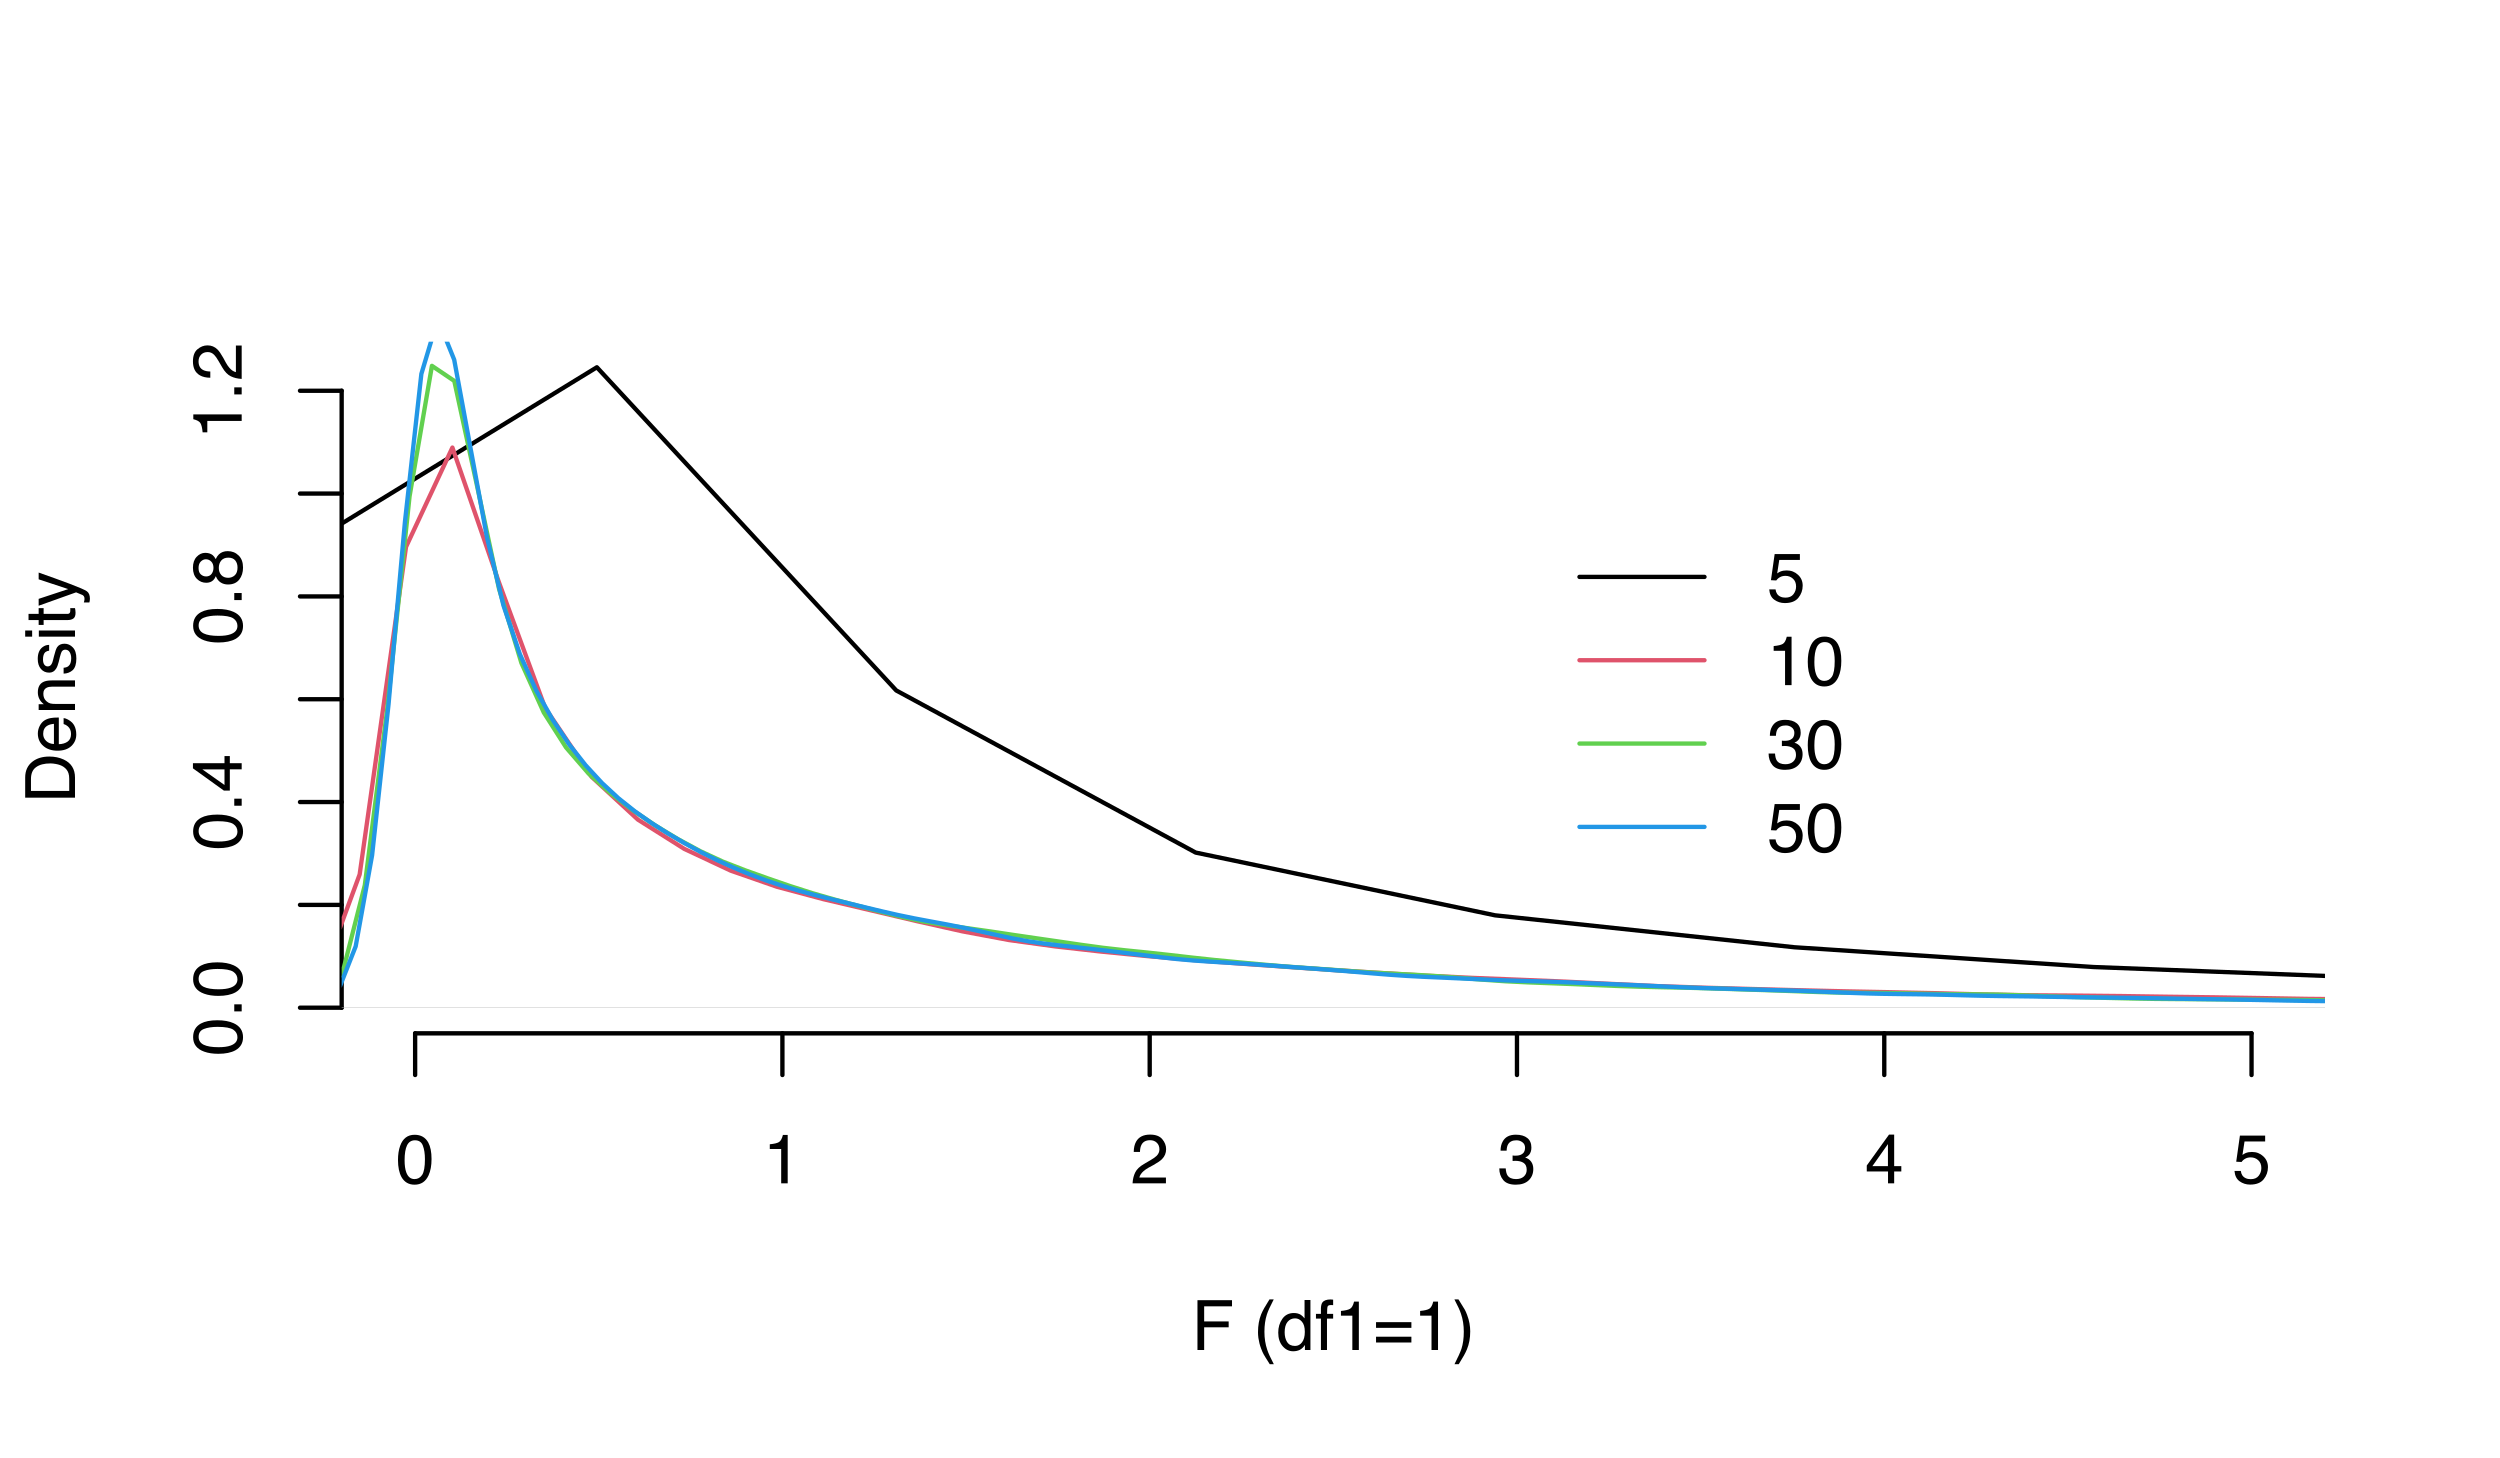 <?xml version="1.0" encoding="UTF-8"?>
<svg xmlns="http://www.w3.org/2000/svg" xmlns:xlink="http://www.w3.org/1999/xlink" width="432pt" height="252pt" viewBox="0 0 432 252" version="1.1">
<defs>
<g>
<symbol overflow="visible" id="glyph0-0">
<path style="stroke:none;" d="M 0.391 0 L 0.391 -8.609 L 7.219 -8.609 L 7.219 0 Z M 6.141 -1.078 L 6.141 -7.531 L 1.469 -7.531 L 1.469 -1.078 Z M 6.141 -1.078 "/>
</symbol>
<symbol overflow="visible" id="glyph0-1">
<path style="stroke:none;" d="M 3.25 -8.391 C 4.332 -8.391 5.117 -7.941 5.609 -7.047 C 5.984 -6.359 6.172 -5.41 6.172 -4.203 C 6.172 -3.066 6 -2.125 5.656 -1.375 C 5.164 -0.301 4.359 0.234 3.234 0.234 C 2.234 0.234 1.484 -0.203 0.984 -1.078 C 0.578 -1.816 0.375 -2.801 0.375 -4.031 C 0.375 -4.977 0.5 -5.797 0.75 -6.484 C 1.207 -7.754 2.039 -8.391 3.25 -8.391 Z M 3.234 -0.734 C 3.785 -0.734 4.223 -0.973 4.547 -1.453 C 4.867 -1.941 5.031 -2.848 5.031 -4.172 C 5.031 -5.117 4.91 -5.898 4.672 -6.516 C 4.441 -7.129 3.988 -7.438 3.312 -7.438 C 2.688 -7.438 2.227 -7.145 1.938 -6.562 C 1.656 -5.977 1.516 -5.117 1.516 -3.984 C 1.516 -3.129 1.609 -2.441 1.797 -1.922 C 2.078 -1.129 2.555 -0.734 3.234 -0.734 Z M 3.234 -0.734 "/>
</symbol>
<symbol overflow="visible" id="glyph0-2">
<path style="stroke:none;" d="M 1.156 -5.938 L 1.156 -6.75 C 1.914 -6.82 2.441 -6.945 2.734 -7.125 C 3.035 -7.301 3.266 -7.711 3.422 -8.359 L 4.25 -8.359 L 4.25 0 L 3.125 0 L 3.125 -5.938 Z M 1.156 -5.938 "/>
</symbol>
<symbol overflow="visible" id="glyph0-3">
<path style="stroke:none;" d="M 0.375 0 C 0.414 -0.719 0.566 -1.344 0.828 -1.875 C 1.086 -2.414 1.594 -2.906 2.344 -3.344 L 3.469 -4 C 3.969 -4.289 4.32 -4.539 4.531 -4.75 C 4.852 -5.07 5.016 -5.441 5.016 -5.859 C 5.016 -6.348 4.863 -6.734 4.562 -7.016 C 4.27 -7.305 3.883 -7.453 3.406 -7.453 C 2.676 -7.453 2.176 -7.18 1.906 -6.641 C 1.75 -6.336 1.664 -5.93 1.656 -5.422 L 0.578 -5.422 C 0.586 -6.148 0.723 -6.742 0.984 -7.203 C 1.441 -8.016 2.25 -8.422 3.406 -8.422 C 4.363 -8.422 5.062 -8.16 5.5 -7.641 C 5.945 -7.117 6.172 -6.539 6.172 -5.906 C 6.172 -5.238 5.938 -4.664 5.469 -4.188 C 5.195 -3.906 4.707 -3.566 4 -3.172 L 3.188 -2.734 C 2.812 -2.523 2.516 -2.32 2.297 -2.125 C 1.898 -1.789 1.648 -1.414 1.547 -1 L 6.141 -1 L 6.141 0 Z M 0.375 0 "/>
</symbol>
<symbol overflow="visible" id="glyph0-4">
<path style="stroke:none;" d="M 3.125 0.234 C 2.125 0.234 1.398 -0.035 0.953 -0.578 C 0.504 -1.129 0.281 -1.797 0.281 -2.578 L 1.391 -2.578 C 1.43 -2.035 1.531 -1.641 1.688 -1.391 C 1.969 -0.953 2.461 -0.734 3.172 -0.734 C 3.734 -0.734 4.18 -0.879 4.516 -1.172 C 4.848 -1.473 5.016 -1.859 5.016 -2.328 C 5.016 -2.898 4.836 -3.301 4.484 -3.531 C 4.129 -3.77 3.641 -3.891 3.016 -3.891 C 2.941 -3.891 2.867 -3.883 2.797 -3.875 C 2.723 -3.875 2.648 -3.875 2.578 -3.875 L 2.578 -4.812 C 2.691 -4.789 2.785 -4.781 2.859 -4.781 C 2.93 -4.781 3.008 -4.781 3.094 -4.781 C 3.488 -4.781 3.812 -4.844 4.062 -4.969 C 4.508 -5.188 4.734 -5.578 4.734 -6.141 C 4.734 -6.555 4.582 -6.875 4.281 -7.094 C 3.988 -7.32 3.645 -7.438 3.25 -7.438 C 2.551 -7.438 2.066 -7.203 1.797 -6.734 C 1.648 -6.484 1.566 -6.117 1.547 -5.641 L 0.5 -5.641 C 0.5 -6.266 0.625 -6.797 0.875 -7.234 C 1.301 -8.016 2.055 -8.406 3.141 -8.406 C 3.992 -8.406 4.656 -8.211 5.125 -7.828 C 5.594 -7.453 5.828 -6.898 5.828 -6.172 C 5.828 -5.66 5.691 -5.242 5.422 -4.922 C 5.242 -4.723 5.02 -4.566 4.75 -4.453 C 5.188 -4.328 5.531 -4.094 5.781 -3.75 C 6.031 -3.406 6.156 -2.984 6.156 -2.484 C 6.156 -1.68 5.891 -1.023 5.359 -0.516 C 4.836 -0.016 4.094 0.234 3.125 0.234 Z M 3.125 0.234 "/>
</symbol>
<symbol overflow="visible" id="glyph0-5">
<path style="stroke:none;" d="M 3.969 -2.969 L 3.969 -6.781 L 1.281 -2.969 Z M 3.984 0 L 3.984 -2.047 L 0.312 -2.047 L 0.312 -3.078 L 4.156 -8.422 L 5.047 -8.422 L 5.047 -2.969 L 6.281 -2.969 L 6.281 -2.047 L 5.047 -2.047 L 5.047 0 Z M 3.984 0 "/>
</symbol>
<symbol overflow="visible" id="glyph0-6">
<path style="stroke:none;" d="M 1.484 -2.141 C 1.555 -1.535 1.836 -1.117 2.328 -0.891 C 2.578 -0.773 2.863 -0.719 3.188 -0.719 C 3.812 -0.719 4.273 -0.914 4.578 -1.312 C 4.879 -1.707 5.031 -2.148 5.031 -2.641 C 5.031 -3.223 4.848 -3.676 4.484 -4 C 4.129 -4.32 3.703 -4.484 3.203 -4.484 C 2.836 -4.484 2.523 -4.41 2.266 -4.266 C 2.004 -4.129 1.785 -3.938 1.609 -3.688 L 0.688 -3.734 L 1.328 -8.25 L 5.688 -8.25 L 5.688 -7.234 L 2.125 -7.234 L 1.766 -4.906 C 1.961 -5.051 2.148 -5.16 2.328 -5.234 C 2.641 -5.359 3 -5.422 3.406 -5.422 C 4.176 -5.422 4.828 -5.172 5.359 -4.672 C 5.898 -4.18 6.172 -3.555 6.172 -2.797 C 6.172 -2.004 5.922 -1.301 5.422 -0.688 C 4.93 -0.082 4.148 0.219 3.078 0.219 C 2.398 0.219 1.797 0.023 1.266 -0.359 C 0.742 -0.742 0.453 -1.336 0.391 -2.141 Z M 1.484 -2.141 "/>
</symbol>
<symbol overflow="visible" id="glyph0-7">
<path style="stroke:none;" d="M 1.031 -8.609 L 7 -8.609 L 7 -7.547 L 2.188 -7.547 L 2.188 -4.938 L 6.422 -4.938 L 6.422 -3.922 L 2.188 -3.922 L 2.188 0 L 1.031 0 Z M 1.031 -8.609 "/>
</symbol>
<symbol overflow="visible" id="glyph0-8">
<path style="stroke:none;" d=""/>
</symbol>
<symbol overflow="visible" id="glyph0-9">
<path style="stroke:none;" d="M 3.547 -8.75 C 2.93 -7.562 2.535 -6.688 2.359 -6.125 C 2.078 -5.258 1.938 -4.27 1.938 -3.156 C 1.938 -2.02 2.098 -0.984 2.422 -0.047 C 2.609 0.535 2.988 1.367 3.562 2.453 L 2.859 2.453 C 2.285 1.555 1.93 0.984 1.797 0.734 C 1.66 0.492 1.516 0.16 1.359 -0.266 C 1.141 -0.836 0.984 -1.453 0.891 -2.109 C 0.848 -2.453 0.828 -2.773 0.828 -3.078 C 0.828 -4.234 1.008 -5.266 1.375 -6.172 C 1.602 -6.742 2.082 -7.602 2.812 -8.75 Z M 3.547 -8.75 "/>
</symbol>
<symbol overflow="visible" id="glyph0-10">
<path style="stroke:none;" d="M 1.438 -3.062 C 1.438 -2.395 1.578 -1.832 1.859 -1.375 C 2.148 -0.926 2.609 -0.703 3.234 -0.703 C 3.723 -0.703 4.125 -0.91 4.438 -1.328 C 4.758 -1.742 4.922 -2.348 4.922 -3.141 C 4.922 -3.93 4.754 -4.516 4.422 -4.891 C 4.098 -5.273 3.703 -5.469 3.234 -5.469 C 2.703 -5.469 2.27 -5.266 1.938 -4.859 C 1.602 -4.453 1.438 -3.852 1.438 -3.062 Z M 3.031 -6.391 C 3.508 -6.391 3.91 -6.285 4.234 -6.078 C 4.422 -5.961 4.633 -5.758 4.875 -5.469 L 4.875 -8.641 L 5.891 -8.641 L 5.891 0 L 4.938 0 L 4.938 -0.875 C 4.695 -0.488 4.406 -0.207 4.062 -0.031 C 3.727 0.133 3.344 0.219 2.906 0.219 C 2.207 0.219 1.602 -0.07 1.094 -0.656 C 0.582 -1.25 0.328 -2.031 0.328 -3 C 0.328 -3.914 0.562 -4.707 1.031 -5.375 C 1.5 -6.051 2.164 -6.391 3.031 -6.391 Z M 3.031 -6.391 "/>
</symbol>
<symbol overflow="visible" id="glyph0-11">
<path style="stroke:none;" d="M 1.031 -7.234 C 1.051 -7.672 1.129 -7.988 1.266 -8.188 C 1.516 -8.551 1.988 -8.734 2.688 -8.734 C 2.758 -8.734 2.828 -8.727 2.891 -8.719 C 2.961 -8.719 3.047 -8.711 3.141 -8.703 L 3.141 -7.75 C 3.023 -7.758 2.941 -7.766 2.891 -7.766 C 2.848 -7.766 2.805 -7.766 2.766 -7.766 C 2.441 -7.766 2.25 -7.68 2.188 -7.516 C 2.125 -7.348 2.094 -6.926 2.094 -6.25 L 3.141 -6.25 L 3.141 -5.422 L 2.078 -5.422 L 2.078 0 L 1.031 0 L 1.031 -5.422 L 0.172 -5.422 L 0.172 -6.25 L 1.031 -6.25 Z M 1.031 -7.234 "/>
</symbol>
<symbol overflow="visible" id="glyph0-12">
<path style="stroke:none;" d="M 6.656 -4.812 L 6.656 -3.828 L 0.547 -3.828 L 0.547 -4.812 Z M 6.656 -2.297 L 6.656 -1.297 L 0.547 -1.297 L 0.547 -2.297 Z M 6.656 -2.297 "/>
</symbol>
<symbol overflow="visible" id="glyph0-13">
<path style="stroke:none;" d="M 0.422 2.453 C 1.035 1.242 1.438 0.359 1.625 -0.203 C 1.895 -1.035 2.031 -2.02 2.031 -3.156 C 2.031 -4.281 1.867 -5.312 1.547 -6.25 C 1.359 -6.832 0.977 -7.664 0.406 -8.75 L 1.109 -8.75 C 1.711 -7.789 2.078 -7.195 2.203 -6.969 C 2.328 -6.75 2.461 -6.441 2.609 -6.047 C 2.797 -5.555 2.93 -5.07 3.016 -4.594 C 3.098 -4.113 3.141 -3.656 3.141 -3.219 C 3.141 -2.062 2.953 -1.031 2.578 -0.125 C 2.348 0.457 1.875 1.316 1.156 2.453 Z M 0.422 2.453 "/>
</symbol>
<symbol overflow="visible" id="glyph1-0">
<path style="stroke:none;" d="M 0 -0.391 L -8.609 -0.391 L -8.609 -7.219 L 0 -7.219 Z M -1.078 -6.141 L -7.531 -6.141 L -7.531 -1.469 L -1.078 -1.469 Z M -1.078 -6.141 "/>
</symbol>
<symbol overflow="visible" id="glyph1-1">
<path style="stroke:none;" d="M -8.391 -3.25 C -8.391 -4.332 -7.941 -5.117 -7.047 -5.609 C -6.359 -5.984 -5.41 -6.172 -4.203 -6.172 C -3.066 -6.172 -2.125 -6 -1.375 -5.656 C -0.301 -5.164 0.234 -4.359 0.234 -3.234 C 0.234 -2.234 -0.203 -1.484 -1.078 -0.984 C -1.816 -0.578 -2.801 -0.375 -4.031 -0.375 C -4.977 -0.375 -5.797 -0.5 -6.484 -0.75 C -7.754 -1.207 -8.391 -2.039 -8.391 -3.25 Z M -0.734 -3.234 C -0.734 -3.785 -0.973 -4.223 -1.453 -4.547 C -1.941 -4.867 -2.848 -5.031 -4.172 -5.031 C -5.117 -5.031 -5.898 -4.91 -6.516 -4.672 C -7.129 -4.441 -7.438 -3.988 -7.438 -3.312 C -7.438 -2.688 -7.145 -2.227 -6.562 -1.938 C -5.977 -1.656 -5.117 -1.516 -3.984 -1.516 C -3.129 -1.516 -2.441 -1.609 -1.922 -1.797 C -1.129 -2.078 -0.734 -2.555 -0.734 -3.234 Z M -0.734 -3.234 "/>
</symbol>
<symbol overflow="visible" id="glyph1-2">
<path style="stroke:none;" d="M -1.281 -1.031 L -1.281 -2.25 L 0 -2.25 L 0 -1.031 Z M -1.281 -1.031 "/>
</symbol>
<symbol overflow="visible" id="glyph1-3">
<path style="stroke:none;" d="M -2.969 -3.969 L -6.781 -3.969 L -2.969 -1.281 Z M 0 -3.984 L -2.047 -3.984 L -2.047 -0.312 L -3.078 -0.312 L -8.422 -4.156 L -8.422 -5.047 L -2.969 -5.047 L -2.969 -6.281 L -2.047 -6.281 L -2.047 -5.047 L 0 -5.047 Z M 0 -3.984 "/>
</symbol>
<symbol overflow="visible" id="glyph1-4">
<path style="stroke:none;" d="M -4.875 -3.266 C -4.875 -3.734 -5.004 -4.098 -5.266 -4.359 C -5.523 -4.617 -5.832 -4.75 -6.188 -4.75 C -6.5 -4.75 -6.785 -4.625 -7.047 -4.375 C -7.316 -4.125 -7.453 -3.742 -7.453 -3.234 C -7.453 -2.723 -7.316 -2.352 -7.047 -2.125 C -6.785 -1.895 -6.484 -1.781 -6.141 -1.781 C -5.742 -1.781 -5.43 -1.926 -5.203 -2.219 C -4.984 -2.52 -4.875 -2.867 -4.875 -3.266 Z M -0.719 -3.328 C -0.719 -3.816 -0.848 -4.223 -1.109 -4.547 C -1.379 -4.867 -1.773 -5.031 -2.297 -5.031 C -2.836 -5.031 -3.25 -4.863 -3.531 -4.531 C -3.812 -4.195 -3.953 -3.77 -3.953 -3.25 C -3.953 -2.75 -3.805 -2.336 -3.516 -2.016 C -3.234 -1.703 -2.836 -1.547 -2.328 -1.547 C -1.891 -1.547 -1.508 -1.691 -1.188 -1.984 C -0.875 -2.273 -0.719 -2.723 -0.719 -3.328 Z M -4.469 -1.828 C -4.594 -1.535 -4.738 -1.305 -4.906 -1.141 C -5.219 -0.836 -5.625 -0.688 -6.125 -0.688 C -6.75 -0.688 -7.285 -0.91 -7.734 -1.359 C -8.191 -1.816 -8.422 -2.457 -8.422 -3.281 C -8.422 -4.094 -8.207 -4.723 -7.781 -5.172 C -7.352 -5.629 -6.859 -5.859 -6.297 -5.859 C -5.773 -5.859 -5.348 -5.727 -5.016 -5.469 C -4.836 -5.32 -4.66 -5.094 -4.484 -4.781 C -4.328 -5.125 -4.145 -5.395 -3.938 -5.594 C -3.539 -5.969 -3.031 -6.156 -2.406 -6.156 C -1.664 -6.156 -1.039 -5.906 -0.531 -5.406 C -0.02 -4.914 0.234 -4.219 0.234 -3.312 C 0.234 -2.488 0.016 -1.797 -0.422 -1.234 C -0.867 -0.672 -1.516 -0.391 -2.359 -0.391 C -2.848 -0.391 -3.273 -0.508 -3.641 -0.75 C -4.004 -0.988 -4.281 -1.348 -4.469 -1.828 Z M -4.469 -1.828 "/>
</symbol>
<symbol overflow="visible" id="glyph1-5">
<path style="stroke:none;" d="M -5.938 -1.156 L -6.75 -1.156 C -6.82 -1.914 -6.945 -2.441 -7.125 -2.734 C -7.301 -3.035 -7.711 -3.266 -8.359 -3.422 L -8.359 -4.25 L 0 -4.25 L 0 -3.125 L -5.938 -3.125 Z M -5.938 -1.156 "/>
</symbol>
<symbol overflow="visible" id="glyph1-6">
<path style="stroke:none;" d="M 0 -0.375 C -0.719 -0.414 -1.344 -0.566 -1.875 -0.828 C -2.414 -1.086 -2.906 -1.594 -3.344 -2.344 L -4 -3.469 C -4.289 -3.969 -4.539 -4.32 -4.75 -4.531 C -5.07 -4.852 -5.441 -5.016 -5.859 -5.016 C -6.348 -5.016 -6.734 -4.863 -7.016 -4.562 C -7.305 -4.27 -7.453 -3.883 -7.453 -3.406 C -7.453 -2.676 -7.18 -2.176 -6.641 -1.906 C -6.336 -1.75 -5.93 -1.664 -5.422 -1.656 L -5.422 -0.578 C -6.148 -0.586 -6.742 -0.723 -7.203 -0.984 C -8.016 -1.441 -8.422 -2.25 -8.422 -3.406 C -8.422 -4.363 -8.16 -5.062 -7.641 -5.5 C -7.117 -5.945 -6.539 -6.172 -5.906 -6.172 C -5.238 -6.172 -4.664 -5.938 -4.188 -5.469 C -3.906 -5.195 -3.566 -4.707 -3.172 -4 L -2.734 -3.188 C -2.523 -2.812 -2.32 -2.516 -2.125 -2.297 C -1.789 -1.898 -1.414 -1.648 -1 -1.547 L -1 -6.141 L 0 -6.141 Z M 0 -0.375 "/>
</symbol>
<symbol overflow="visible" id="glyph1-7">
<path style="stroke:none;" d="M -1 -4.219 C -1 -4.613 -1.039 -4.938 -1.125 -5.188 C -1.27 -5.645 -1.562 -6.02 -2 -6.312 C -2.344 -6.539 -2.785 -6.703 -3.328 -6.797 C -3.66 -6.859 -3.961 -6.891 -4.234 -6.891 C -5.305 -6.891 -6.133 -6.676 -6.719 -6.25 C -7.312 -5.832 -7.609 -5.148 -7.609 -4.203 L -7.609 -2.141 L -1 -2.141 Z M -8.609 -0.969 L -8.609 -4.453 C -8.609 -5.641 -8.188 -6.555 -7.344 -7.203 C -6.594 -7.785 -5.625 -8.078 -4.438 -8.078 C -3.52 -8.078 -2.691 -7.906 -1.953 -7.562 C -0.648 -6.957 0 -5.914 0 -4.438 L 0 -0.969 Z M -8.609 -0.969 "/>
</symbol>
<symbol overflow="visible" id="glyph1-8">
<path style="stroke:none;" d="M -6.422 -3.391 C -6.422 -3.836 -6.316 -4.27 -6.109 -4.688 C -5.898 -5.102 -5.629 -5.422 -5.297 -5.641 C -4.973 -5.848 -4.602 -5.988 -4.188 -6.062 C -3.895 -6.125 -3.43 -6.156 -2.797 -6.156 L -2.797 -1.547 C -2.16 -1.566 -1.648 -1.719 -1.266 -2 C -0.879 -2.281 -0.688 -2.719 -0.688 -3.312 C -0.688 -3.863 -0.867 -4.301 -1.234 -4.625 C -1.441 -4.812 -1.688 -4.945 -1.969 -5.031 L -1.969 -6.062 C -1.738 -6.039 -1.484 -5.953 -1.203 -5.797 C -0.922 -5.641 -0.688 -5.469 -0.5 -5.281 C -0.188 -4.957 0.02 -4.555 0.125 -4.078 C 0.188 -3.828 0.219 -3.539 0.219 -3.219 C 0.219 -2.438 -0.062 -1.773 -0.625 -1.234 C -1.195 -0.691 -1.992 -0.422 -3.016 -0.422 C -4.023 -0.422 -4.844 -0.691 -5.469 -1.234 C -6.102 -1.785 -6.422 -2.504 -6.422 -3.391 Z M -3.641 -5.062 C -4.098 -5.02 -4.461 -4.922 -4.734 -4.766 C -5.242 -4.484 -5.5 -4.004 -5.5 -3.328 C -5.5 -2.836 -5.32 -2.426 -4.969 -2.094 C -4.625 -1.77 -4.18 -1.598 -3.641 -1.578 Z M -6.422 -3.281 Z M -6.422 -3.281 "/>
</symbol>
<symbol overflow="visible" id="glyph1-9">
<path style="stroke:none;" d="M -6.281 -0.781 L -6.281 -1.781 L -5.391 -1.781 C -5.754 -2.07 -6.016 -2.383 -6.172 -2.719 C -6.336 -3.051 -6.422 -3.422 -6.422 -3.828 C -6.422 -4.711 -6.109 -5.312 -5.484 -5.625 C -5.141 -5.801 -4.656 -5.891 -4.031 -5.891 L 0 -5.891 L 0 -4.812 L -3.953 -4.812 C -4.336 -4.812 -4.645 -4.754 -4.875 -4.641 C -5.27 -4.453 -5.469 -4.113 -5.469 -3.625 C -5.469 -3.375 -5.441 -3.172 -5.391 -3.016 C -5.305 -2.723 -5.133 -2.469 -4.875 -2.25 C -4.664 -2.07 -4.453 -1.957 -4.234 -1.906 C -4.016 -1.852 -3.695 -1.828 -3.281 -1.828 L 0 -1.828 L 0 -0.781 Z M -6.422 -3.25 Z M -6.422 -3.25 "/>
</symbol>
<symbol overflow="visible" id="glyph1-10">
<path style="stroke:none;" d="M -1.969 -1.406 C -1.613 -1.438 -1.344 -1.523 -1.156 -1.672 C -0.82 -1.93 -0.656 -2.391 -0.656 -3.047 C -0.656 -3.441 -0.738 -3.785 -0.906 -4.078 C -1.07 -4.379 -1.332 -4.531 -1.688 -4.531 C -1.957 -4.531 -2.164 -4.41 -2.312 -4.172 C -2.395 -4.016 -2.492 -3.711 -2.609 -3.266 L -2.812 -2.422 C -2.945 -1.891 -3.098 -1.5 -3.266 -1.25 C -3.547 -0.789 -3.941 -0.562 -4.453 -0.562 C -5.047 -0.562 -5.523 -0.773 -5.891 -1.203 C -6.254 -1.629 -6.438 -2.207 -6.438 -2.938 C -6.438 -3.875 -6.16 -4.551 -5.609 -4.969 C -5.254 -5.238 -4.875 -5.367 -4.469 -5.359 L -4.469 -4.359 C -4.707 -4.336 -4.926 -4.254 -5.125 -4.109 C -5.395 -3.867 -5.531 -3.445 -5.531 -2.844 C -5.531 -2.445 -5.453 -2.145 -5.297 -1.938 C -5.148 -1.738 -4.953 -1.641 -4.703 -1.641 C -4.43 -1.641 -4.211 -1.773 -4.047 -2.047 C -3.953 -2.203 -3.867 -2.43 -3.797 -2.734 L -3.625 -3.422 C -3.438 -4.18 -3.258 -4.691 -3.094 -4.953 C -2.82 -5.359 -2.395 -5.562 -1.812 -5.562 C -1.258 -5.562 -0.781 -5.348 -0.375 -4.922 C 0.031 -4.504 0.234 -3.863 0.234 -3 C 0.234 -2.062 0.023 -1.395 -0.391 -1 C -0.816 -0.613 -1.344 -0.41 -1.969 -0.391 Z M -6.422 -2.953 Z M -6.422 -2.953 "/>
</symbol>
<symbol overflow="visible" id="glyph1-11">
<path style="stroke:none;" d="M -6.25 -0.781 L -6.25 -1.844 L 0 -1.844 L 0 -0.781 Z M -8.609 -0.781 L -8.609 -1.844 L -7.406 -1.844 L -7.406 -0.781 Z M -8.609 -0.781 "/>
</symbol>
<symbol overflow="visible" id="glyph1-12">
<path style="stroke:none;" d="M -8.031 -0.984 L -8.031 -2.047 L -6.281 -2.047 L -6.281 -3.047 L -5.422 -3.047 L -5.422 -2.047 L -1.312 -2.047 C -1.094 -2.047 -0.945 -2.125 -0.875 -2.281 C -0.832 -2.352 -0.812 -2.488 -0.812 -2.688 C -0.812 -2.738 -0.812 -2.789 -0.812 -2.844 C -0.82 -2.906 -0.828 -2.973 -0.828 -3.047 L 0 -3.047 C 0.031 -2.93 0.051 -2.805 0.062 -2.672 C 0.082 -2.547 0.094 -2.406 0.094 -2.25 C 0.094 -1.758 -0.031 -1.426 -0.281 -1.25 C -0.531 -1.07 -0.859 -0.984 -1.266 -0.984 L -5.422 -0.984 L -5.422 -0.141 L -6.281 -0.141 L -6.281 -0.984 Z M -8.031 -0.984 "/>
</symbol>
<symbol overflow="visible" id="glyph1-13">
<path style="stroke:none;" d="M -6.281 -4.688 L -6.281 -5.859 C -5.875 -5.711 -4.953 -5.383 -3.516 -4.875 C -2.441 -4.488 -1.566 -4.164 -0.891 -3.906 C 0.711 -3.301 1.691 -2.875 2.047 -2.625 C 2.398 -2.375 2.578 -1.941 2.578 -1.328 C 2.578 -1.18 2.566 -1.066 2.547 -0.984 C 2.535 -0.91 2.516 -0.812 2.484 -0.688 L 1.531 -0.688 C 1.582 -0.875 1.613 -1.008 1.625 -1.094 C 1.633 -1.176 1.641 -1.25 1.641 -1.312 C 1.641 -1.5 1.609 -1.641 1.547 -1.734 C 1.484 -1.828 1.406 -1.906 1.312 -1.969 C 1.281 -1.988 1.117 -2.055 0.828 -2.172 C 0.535 -2.297 0.32 -2.383 0.188 -2.438 L -6.281 -0.125 L -6.281 -1.312 L -1.172 -3 Z M -6.422 -3 Z M -6.422 -3 "/>
</symbol>
</g>
<clipPath id="clip1">
  <path d="M 59.039 63 L 401.758 63 L 401.758 175 L 59.039 175 Z M 59.039 63 "/>
</clipPath>
<clipPath id="clip2">
  <path d="M 59.039 174 L 401.758 174 L 401.758 175 L 59.039 175 Z M 59.039 174 "/>
</clipPath>
<clipPath id="clip3">
  <path d="M 59.039 76 L 401.758 76 L 401.758 175 L 59.039 175 Z M 59.039 76 "/>
</clipPath>
<clipPath id="clip4">
  <path d="M 59.039 62 L 401.758 62 L 401.758 175 L 59.039 175 Z M 59.039 62 "/>
</clipPath>
<clipPath id="clip5">
  <path d="M 59.039 59.039 L 401.758 59.039 L 401.758 175 L 59.039 175 Z M 59.039 59.039 "/>
</clipPath>
</defs>
<g id="surface9224">
<g clip-path="url(#clip1)" clip-rule="nonzero">
<path style="fill:none;stroke-width:0.75;stroke-linecap:round;stroke-linejoin:round;stroke:rgb(0%,0%,0%);stroke-opacity:1;stroke-miterlimit:10;" d="M 51.398 95.16 L 103.137 63.465 L 154.871 119.312 L 206.609 147.324 L 258.344 158.168 L 310.082 163.688 L 361.816 167.105 L 413.555 169.09 L 465.289 170.293 L 517.027 171.266 L 568.762 171.863 L 620.5 172.246 L 672.234 172.707 L 723.973 173.016 L 775.707 173.168 L 827.445 173.336 L 879.18 173.488 L 930.918 173.621 L 982.652 173.688 L 1034.391 173.719 L 1086.125 173.766 L 1137.859 173.828 L 1189.598 173.863 L 1241.332 173.902 L 1293.07 173.941 L 1344.805 173.965 L 1396.543 173.984 L 1448.277 173.992 L 1500.016 173.992 L 1551.75 174.004 L 1603.488 174.023 L 1655.223 174.035 L 1706.961 174.031 L 1758.695 174.031 L 1810.434 174.051 L 1862.168 174.066 L 1913.906 174.059 L 1965.641 174.062 L 2017.379 174.082 L 2069.113 174.086 L 2160 174.086 "/>
</g>
<path style="fill:none;stroke-width:0.75;stroke-linecap:round;stroke-linejoin:round;stroke:rgb(0%,0%,0%);stroke-opacity:1;stroke-miterlimit:10;" d="M 71.734 178.559 L 389.066 178.559 "/>
<path style="fill:none;stroke-width:0.75;stroke-linecap:round;stroke-linejoin:round;stroke:rgb(0%,0%,0%);stroke-opacity:1;stroke-miterlimit:10;" d="M 71.734 178.559 L 71.734 185.762 "/>
<path style="fill:none;stroke-width:0.75;stroke-linecap:round;stroke-linejoin:round;stroke:rgb(0%,0%,0%);stroke-opacity:1;stroke-miterlimit:10;" d="M 135.199 178.559 L 135.199 185.762 "/>
<path style="fill:none;stroke-width:0.75;stroke-linecap:round;stroke-linejoin:round;stroke:rgb(0%,0%,0%);stroke-opacity:1;stroke-miterlimit:10;" d="M 198.668 178.559 L 198.668 185.762 "/>
<path style="fill:none;stroke-width:0.75;stroke-linecap:round;stroke-linejoin:round;stroke:rgb(0%,0%,0%);stroke-opacity:1;stroke-miterlimit:10;" d="M 262.133 178.559 L 262.133 185.762 "/>
<path style="fill:none;stroke-width:0.75;stroke-linecap:round;stroke-linejoin:round;stroke:rgb(0%,0%,0%);stroke-opacity:1;stroke-miterlimit:10;" d="M 325.602 178.559 L 325.602 185.762 "/>
<path style="fill:none;stroke-width:0.75;stroke-linecap:round;stroke-linejoin:round;stroke:rgb(0%,0%,0%);stroke-opacity:1;stroke-miterlimit:10;" d="M 389.066 178.559 L 389.066 185.762 "/>
<g style="fill:rgb(0%,0%,0%);fill-opacity:1;">
  <use xlink:href="#glyph0-1" x="68.398" y="204.48"/>
</g>
<g style="fill:rgb(0%,0%,0%);fill-opacity:1;">
  <use xlink:href="#glyph0-2" x="131.863" y="204.48"/>
</g>
<g style="fill:rgb(0%,0%,0%);fill-opacity:1;">
  <use xlink:href="#glyph0-3" x="195.332" y="204.48"/>
</g>
<g style="fill:rgb(0%,0%,0%);fill-opacity:1;">
  <use xlink:href="#glyph0-4" x="258.797" y="204.48"/>
</g>
<g style="fill:rgb(0%,0%,0%);fill-opacity:1;">
  <use xlink:href="#glyph0-5" x="322.266" y="204.48"/>
</g>
<g style="fill:rgb(0%,0%,0%);fill-opacity:1;">
  <use xlink:href="#glyph0-6" x="385.73" y="204.48"/>
</g>
<path style="fill:none;stroke-width:0.75;stroke-linecap:round;stroke-linejoin:round;stroke:rgb(0%,0%,0%);stroke-opacity:1;stroke-miterlimit:10;" d="M 59.039 174.133 L 59.039 67.52 "/>
<path style="fill:none;stroke-width:0.75;stroke-linecap:round;stroke-linejoin:round;stroke:rgb(0%,0%,0%);stroke-opacity:1;stroke-miterlimit:10;" d="M 59.039 174.133 L 51.84 174.133 "/>
<path style="fill:none;stroke-width:0.75;stroke-linecap:round;stroke-linejoin:round;stroke:rgb(0%,0%,0%);stroke-opacity:1;stroke-miterlimit:10;" d="M 59.039 156.363 L 51.84 156.363 "/>
<path style="fill:none;stroke-width:0.75;stroke-linecap:round;stroke-linejoin:round;stroke:rgb(0%,0%,0%);stroke-opacity:1;stroke-miterlimit:10;" d="M 59.039 138.594 L 51.84 138.594 "/>
<path style="fill:none;stroke-width:0.75;stroke-linecap:round;stroke-linejoin:round;stroke:rgb(0%,0%,0%);stroke-opacity:1;stroke-miterlimit:10;" d="M 59.039 120.824 L 51.84 120.824 "/>
<path style="fill:none;stroke-width:0.75;stroke-linecap:round;stroke-linejoin:round;stroke:rgb(0%,0%,0%);stroke-opacity:1;stroke-miterlimit:10;" d="M 59.039 103.059 L 51.84 103.059 "/>
<path style="fill:none;stroke-width:0.75;stroke-linecap:round;stroke-linejoin:round;stroke:rgb(0%,0%,0%);stroke-opacity:1;stroke-miterlimit:10;" d="M 59.039 85.289 L 51.84 85.289 "/>
<path style="fill:none;stroke-width:0.75;stroke-linecap:round;stroke-linejoin:round;stroke:rgb(0%,0%,0%);stroke-opacity:1;stroke-miterlimit:10;" d="M 59.039 67.52 L 51.84 67.52 "/>
<g style="fill:rgb(0%,0%,0%);fill-opacity:1;">
  <use xlink:href="#glyph1-1" x="41.762" y="182.473"/>
  <use xlink:href="#glyph1-2" x="41.762" y="175.799"/>
  <use xlink:href="#glyph1-1" x="41.762" y="172.465"/>
</g>
<g style="fill:rgb(0%,0%,0%);fill-opacity:1;">
  <use xlink:href="#glyph1-1" x="41.762" y="146.934"/>
  <use xlink:href="#glyph1-2" x="41.762" y="140.26"/>
  <use xlink:href="#glyph1-3" x="41.762" y="136.926"/>
</g>
<g style="fill:rgb(0%,0%,0%);fill-opacity:1;">
  <use xlink:href="#glyph1-1" x="41.762" y="111.398"/>
  <use xlink:href="#glyph1-2" x="41.762" y="104.725"/>
  <use xlink:href="#glyph1-4" x="41.762" y="101.391"/>
</g>
<g style="fill:rgb(0%,0%,0%);fill-opacity:1;">
  <use xlink:href="#glyph1-5" x="41.762" y="75.859"/>
  <use xlink:href="#glyph1-2" x="41.762" y="69.186"/>
  <use xlink:href="#glyph1-6" x="41.762" y="65.852"/>
</g>
<g style="fill:rgb(0%,0%,0%);fill-opacity:1;">
  <use xlink:href="#glyph0-7" x="205.891" y="233.281"/>
  <use xlink:href="#glyph0-8" x="213.221" y="233.281"/>
  <use xlink:href="#glyph0-9" x="216.555" y="233.281"/>
  <use xlink:href="#glyph0-10" x="220.551" y="233.281"/>
  <use xlink:href="#glyph0-11" x="227.225" y="233.281"/>
  <use xlink:href="#glyph0-2" x="230.559" y="233.281"/>
  <use xlink:href="#glyph0-12" x="237.232" y="233.281"/>
  <use xlink:href="#glyph0-2" x="244.24" y="233.281"/>
  <use xlink:href="#glyph0-13" x="250.914" y="233.281"/>
</g>
<g style="fill:rgb(0%,0%,0%);fill-opacity:1;">
  <use xlink:href="#glyph1-7" x="12.961" y="138.809"/>
  <use xlink:href="#glyph1-8" x="12.961" y="130.143"/>
  <use xlink:href="#glyph1-9" x="12.961" y="123.469"/>
  <use xlink:href="#glyph1-10" x="12.961" y="116.795"/>
  <use xlink:href="#glyph1-11" x="12.961" y="110.795"/>
  <use xlink:href="#glyph1-12" x="12.961" y="108.129"/>
  <use xlink:href="#glyph1-13" x="12.961" y="104.795"/>
</g>
<g clip-path="url(#clip2)" clip-rule="nonzero">
<path style="fill:none;stroke-width:0.075;stroke-linecap:round;stroke-linejoin:round;stroke:rgb(74.51%,74.51%,74.51%);stroke-opacity:1;stroke-miterlimit:10;" d="M 59.039 174.133 L 401.762 174.133 "/>
</g>
<g clip-path="url(#clip3)" clip-rule="nonzero">
<path style="fill:none;stroke-width:0.75;stroke-linecap:round;stroke-linejoin:round;stroke:rgb(87.451%,32.549%,41.961%);stroke-opacity:1;stroke-miterlimit:10;" d="M 54.133 172.863 L 62.148 151.105 L 70.16 94.504 L 78.176 77.34 L 86.191 100.562 L 94.203 122.332 L 102.219 134.227 L 110.234 141.633 L 118.25 146.691 L 126.262 150.445 L 134.277 153.238 L 142.293 155.379 L 150.309 157.262 L 158.32 159.148 L 166.336 160.941 L 174.352 162.438 L 182.367 163.543 L 190.379 164.445 L 198.395 165.227 L 206.41 165.91 L 214.422 166.516 L 222.438 167.078 L 230.453 167.629 L 238.469 168.117 L 246.48 168.605 L 254.496 168.98 L 262.512 169.297 L 270.527 169.629 L 278.539 170.023 L 286.555 170.406 L 294.57 170.676 L 302.586 170.895 L 310.598 171.105 L 318.613 171.297 L 326.629 171.457 L 334.641 171.625 L 342.656 171.84 L 350.672 171.984 L 358.688 172.039 L 366.699 172.121 L 374.715 172.238 L 382.73 172.34 L 390.746 172.469 L 398.758 172.605 L 406.773 172.684 L 414.789 172.715 L 422.805 172.734 L 430.816 172.797 L 438.832 172.891 L 446.848 172.992 L 454.859 173.09 L 462.875 173.164 L 470.891 173.152 L 478.906 173.152 L 486.918 173.234 L 494.934 173.309 L 502.949 173.344 L 510.965 173.387 L 518.977 173.438 L 526.992 173.477 L 535.008 173.488 L 543.023 173.527 L 551.035 173.582 L 559.051 173.605 L 567.066 173.578 L 575.078 173.578 L 583.094 173.621 L 591.109 173.648 L 599.125 173.688 L 607.137 173.719 L 615.152 173.695 L 623.168 173.68 L 631.184 173.727 L 639.195 173.777 L 647.211 173.801 L 655.227 173.816 L 663.242 173.848 L 671.254 173.895 L 679.27 173.918 L 687.285 173.906 L 695.297 173.875 L 703.312 173.895 L 711.328 173.906 L 719.344 173.938 L 727.355 173.934 L 735.371 173.902 L 743.387 173.906 L 751.402 173.906 L 759.414 173.926 L 767.43 173.969 L 775.445 173.988 L 783.461 173.988 L 791.473 173.996 L 799.488 173.98 L 807.504 173.973 L 815.516 174 L 823.531 174.023 L 831.547 174.016 L 839.562 174.027 L 847.574 174.047 L 855.59 174.051 L 863.605 174.043 L 871.621 174.039 L 879.633 174.035 L 887.648 174.035 L 895.664 174.043 L 903.68 174.055 L 911.691 174.059 L 919.707 174.051 L 927.723 174.039 L 935.734 174.047 L 943.75 174.066 L 951.766 174.074 L 959.781 174.062 L 967.793 174.051 L 975.809 174.055 L 983.824 174.055 L 991.84 174.062 L 999.852 174.07 L 1007.867 174.066 L 1015.883 174.066 L 1023.898 174.082 L 1031.91 174.094 L 1039.926 174.086 L 1047.941 174.07 L 1055.953 174.074 L 1063.969 174.082 L 1071.984 174.082 L 1080 174.086 L 1088.012 174.082 L 1096.027 174.082 L 1104.043 174.094 L 1112.059 174.109 L 1120.07 174.109 L 1136.102 174.094 L 1144.113 174.09 L 1160.145 174.098 L 1176.172 174.098 L 1184.188 174.102 L 1192.203 174.109 L 1200.219 174.105 L 1208.23 174.102 L 1248.305 174.102 L 1256.32 174.113 L 1264.332 174.117 L 1272.348 174.105 L 1280.363 174.105 L 1288.379 174.109 L 1296.391 174.117 L 1304.406 174.117 L 1320.438 174.102 L 1328.449 174.105 L 1336.465 174.113 L 1344.48 174.117 L 1352.496 174.109 L 1360.508 174.105 L 1376.539 174.113 L 1384.551 174.113 L 1392.566 174.109 L 1408.598 174.117 L 1416.609 174.125 L 1456.684 174.125 L 1472.715 174.117 L 1488.742 174.117 L 1496.758 174.125 L 1504.77 174.129 L 1520.801 174.129 L 1528.816 174.125 L 1584.918 174.125 L 1592.934 174.121 L 1608.961 174.121 L 1616.977 174.117 L 1624.988 174.117 L 1633.004 174.121 L 1641.02 174.129 L 1657.047 174.129 L 1665.062 174.125 L 1673.078 174.125 L 1681.094 174.129 L 1689.105 174.125 L 1697.121 174.121 L 1705.137 174.121 L 1713.152 174.125 L 1721.164 174.129 L 1729.18 174.129 L 1737.195 174.133 L 1745.207 174.133 L 1753.223 174.129 L 1761.238 174.129 L 1769.254 174.133 L 1777.266 174.129 L 1785.281 174.133 L 1817.34 174.133 L 1825.355 174.129 L 1849.398 174.129 L 1857.414 174.133 L 1865.426 174.133 L 1881.457 174.125 L 1897.484 174.125 L 1905.5 174.129 L 1913.516 174.129 L 1921.531 174.133 L 1937.559 174.133 L 1945.574 174.129 L 1961.602 174.129 L 1969.617 174.133 L 1985.645 174.133 L 1993.66 174.129 L 2009.691 174.129 L 2017.703 174.133 L 2033.734 174.133 L 2041.75 174.129 L 2049.762 174.129 L 2057.777 174.133 L 2081.82 174.133 L 2089.836 174.129 L 2097.852 174.129 L 2105.863 174.133 L 2121.895 174.133 L 2129.91 174.129 L 2137.922 174.133 L 2153.953 174.133 L 2160 174.129 "/>
</g>
<g clip-path="url(#clip4)" clip-rule="nonzero">
<path style="fill:none;stroke-width:0.75;stroke-linecap:round;stroke-linejoin:round;stroke:rgb(38.039%,81.569%,30.98%);stroke-opacity:1;stroke-miterlimit:10;" d="M 55.309 173.008 L 59.172 168.172 L 63.039 152.961 L 66.906 122.602 L 70.77 85.781 L 74.637 63.219 L 78.5 65.824 L 82.367 83.652 L 86.234 101.762 L 90.098 114.559 L 93.965 123.121 L 97.828 129.18 L 101.695 133.652 L 105.562 137.133 L 109.426 140.078 L 113.293 142.68 L 117.16 145.008 L 121.023 147.094 L 124.891 148.883 L 128.754 150.387 L 132.621 151.766 L 136.488 153.098 L 140.352 154.332 L 144.219 155.445 L 148.082 156.48 L 151.949 157.488 L 155.816 158.441 L 159.68 159.258 L 163.547 159.891 L 167.414 160.426 L 171.277 160.977 L 175.145 161.559 L 179.008 162.125 L 182.875 162.684 L 186.742 163.254 L 190.605 163.781 L 194.473 164.219 L 198.336 164.609 L 202.203 165.035 L 206.07 165.48 L 209.934 165.895 L 213.801 166.262 L 217.668 166.625 L 221.531 166.961 L 225.398 167.242 L 229.262 167.508 L 233.129 167.785 L 236.996 168.047 L 240.859 168.262 L 244.727 168.457 L 248.59 168.691 L 252.457 168.984 L 256.324 169.297 L 260.188 169.566 L 264.055 169.754 L 267.918 169.898 L 271.785 170.047 L 275.652 170.215 L 279.516 170.375 L 283.383 170.504 L 287.25 170.594 L 291.113 170.672 L 294.98 170.773 L 298.844 170.895 L 306.578 171.145 L 310.441 171.285 L 314.309 171.426 L 318.172 171.523 L 322.039 171.562 L 325.906 171.594 L 329.77 171.66 L 333.637 171.746 L 337.504 171.801 L 341.367 171.82 L 345.234 171.863 L 349.098 171.98 L 352.965 172.129 L 356.832 172.25 L 360.695 172.348 L 364.562 172.445 L 368.426 172.535 L 372.293 172.605 L 376.16 172.641 L 380.023 172.664 L 383.891 172.691 L 387.758 172.727 L 391.621 172.758 L 395.488 172.781 L 399.352 172.82 L 407.086 172.938 L 410.949 172.984 L 414.816 173.016 L 418.68 173.039 L 422.547 173.051 L 426.414 173.051 L 430.277 173.062 L 434.145 173.102 L 438.012 173.156 L 441.875 173.203 L 445.742 173.234 L 449.605 173.258 L 453.473 173.285 L 457.34 173.305 L 461.203 173.32 L 465.07 173.324 L 468.934 173.328 L 472.801 173.348 L 476.668 173.383 L 480.531 173.418 L 484.398 173.445 L 488.266 173.48 L 492.129 173.52 L 495.996 173.559 L 499.859 173.574 L 503.727 173.57 L 507.594 173.562 L 511.457 173.586 L 515.324 173.633 L 519.188 173.668 L 523.055 173.676 L 526.922 173.668 L 530.785 173.668 L 534.652 173.676 L 538.52 173.688 L 542.383 173.707 L 546.25 173.73 L 550.113 173.75 L 553.98 173.766 L 557.848 173.773 L 561.711 173.781 L 565.578 173.785 L 569.441 173.785 L 577.176 173.77 L 581.039 173.77 L 584.906 173.785 L 588.773 173.805 L 592.637 173.824 L 596.504 173.836 L 600.367 173.852 L 604.234 173.867 L 608.102 173.875 L 611.965 173.875 L 615.832 173.867 L 619.695 173.863 L 623.562 173.867 L 627.43 173.879 L 631.293 173.902 L 639.027 173.941 L 642.891 173.953 L 646.758 173.965 L 650.621 173.973 L 654.488 173.973 L 658.355 173.961 L 662.219 173.953 L 666.086 173.957 L 669.949 173.961 L 673.816 173.961 L 677.684 173.965 L 681.547 173.977 L 685.414 173.996 L 689.281 174.012 L 693.145 174.016 L 697.012 174.012 L 700.875 174.008 L 708.609 174.016 L 712.473 174.012 L 716.34 174.008 L 720.203 174.008 L 727.938 174.023 L 731.801 174.035 L 735.668 174.051 L 739.531 174.059 L 743.398 174.059 L 747.266 174.051 L 751.129 174.043 L 754.996 174.047 L 758.863 174.047 L 762.727 174.055 L 766.594 174.062 L 770.457 174.066 L 774.324 174.062 L 778.191 174.055 L 782.055 174.051 L 785.922 174.051 L 789.785 174.055 L 793.652 174.059 L 797.52 174.059 L 801.383 174.062 L 805.25 174.07 L 809.117 174.082 L 812.98 174.09 L 824.578 174.09 L 828.445 174.086 L 832.309 174.082 L 836.176 174.078 L 840.039 174.074 L 847.773 174.082 L 851.637 174.09 L 855.504 174.098 L 859.371 174.102 L 863.234 174.102 L 867.102 174.098 L 870.965 174.094 L 874.832 174.09 L 882.562 174.09 L 886.43 174.086 L 890.293 174.09 L 898.027 174.098 L 901.891 174.105 L 905.758 174.109 L 913.488 174.109 L 917.355 174.102 L 921.219 174.098 L 928.953 174.098 L 932.816 174.094 L 936.684 174.09 L 940.547 174.086 L 944.414 174.09 L 948.281 174.098 L 952.145 174.102 L 963.742 174.102 L 967.609 174.105 L 971.473 174.109 L 975.34 174.109 L 979.207 174.113 L 983.07 174.109 L 986.938 174.109 L 990.801 174.113 L 1002.398 174.113 L 1006.266 174.117 L 1013.996 174.117 L 1017.863 174.113 L 1021.727 174.109 L 1025.594 174.113 L 1029.461 174.121 L 1033.324 174.125 L 1044.922 174.125 L 1048.789 174.121 L 1064.25 174.121 L 1068.117 174.117 L 1071.98 174.113 L 1079.715 174.113 L 1083.578 174.121 L 1087.445 174.125 L 1091.309 174.129 L 1102.906 174.129 L 1106.773 174.125 L 1110.641 174.125 L 1114.504 174.121 L 1129.969 174.121 L 1133.832 174.125 L 1137.699 174.125 L 1141.562 174.121 L 1145.43 174.121 L 1149.297 174.117 L 1153.16 174.117 L 1157.027 174.121 L 1172.488 174.121 L 1180.223 174.129 L 1184.086 174.133 L 1191.816 174.133 L 1195.684 174.129 L 1199.551 174.129 L 1203.414 174.125 L 1207.281 174.121 L 1215.012 174.121 L 1218.879 174.125 L 1222.742 174.121 L 1230.477 174.113 L 1234.34 174.117 L 1238.207 174.125 L 1242.07 174.129 L 1249.805 174.129 L 1253.668 174.125 L 1257.535 174.125 L 1261.398 174.129 L 1265.266 174.133 L 1276.863 174.133 L 1280.73 174.129 L 1284.594 174.129 L 1288.461 174.125 L 1292.324 174.125 L 1296.191 174.129 L 1311.652 174.129 L 1315.52 174.125 L 1334.848 174.125 L 1338.715 174.129 L 1342.578 174.133 L 1377.371 174.133 L 1381.238 174.129 L 1388.969 174.129 L 1392.832 174.133 L 1419.895 174.133 L 1423.758 174.129 L 1427.625 174.129 L 1431.492 174.133 L 1547.461 174.133 L 1551.328 174.129 L 1555.191 174.129 L 1559.059 174.133 L 1578.387 174.133 L 1582.254 174.129 L 1589.984 174.129 L 1593.848 174.133 L 2007.477 174.133 L 2011.344 174.129 L 2019.074 174.129 L 2022.941 174.133 L 2030.672 174.133 "/>
</g>
<g clip-path="url(#clip5)" clip-rule="nonzero">
<path style="fill:none;stroke-width:0.75;stroke-linecap:round;stroke-linejoin:round;stroke:rgb(13.333%,59.216%,90.196%);stroke-opacity:1;stroke-miterlimit:10;" d="M 55.785 173.27 L 58.625 170.73 L 61.461 163.531 L 64.297 147.793 L 67.137 121.73 L 69.973 90.184 L 72.812 64.609 L 75.648 55.141 L 78.484 62.156 L 81.324 77.539 L 84.16 92.906 L 86.996 104.621 L 89.836 113.043 L 92.672 119.348 L 95.512 124.398 L 98.348 128.625 L 101.184 132.227 L 104.023 135.305 L 106.859 137.934 L 109.699 140.195 L 112.535 142.188 L 115.371 143.992 L 118.211 145.66 L 121.047 147.207 L 123.883 148.621 L 126.723 149.914 L 129.559 151.086 L 132.398 152.141 L 135.234 153.082 L 138.07 153.922 L 140.91 154.688 L 143.746 155.398 L 146.586 156.086 L 149.422 156.77 L 152.258 157.449 L 155.098 158.098 L 157.934 158.684 L 160.773 159.219 L 163.609 159.742 L 166.445 160.301 L 169.285 160.914 L 172.121 161.547 L 174.957 162.156 L 177.797 162.672 L 180.633 163.082 L 183.473 163.414 L 186.309 163.723 L 189.145 164.039 L 191.984 164.375 L 194.82 164.715 L 197.66 165.055 L 200.496 165.398 L 203.332 165.715 L 206.172 165.969 L 209.008 166.164 L 211.844 166.332 L 214.684 166.504 L 217.52 166.695 L 220.359 166.898 L 223.195 167.105 L 226.031 167.309 L 228.871 167.516 L 231.707 167.734 L 234.547 167.969 L 237.383 168.215 L 240.219 168.441 L 243.059 168.633 L 245.895 168.785 L 248.734 168.91 L 251.57 169.035 L 254.406 169.164 L 257.246 169.293 L 260.082 169.406 L 262.918 169.496 L 265.758 169.57 L 268.594 169.66 L 271.434 169.766 L 274.27 169.891 L 277.105 170.008 L 279.945 170.125 L 282.781 170.246 L 285.621 170.375 L 288.457 170.508 L 291.293 170.625 L 294.133 170.727 L 296.969 170.812 L 299.805 170.891 L 302.645 170.977 L 305.48 171.059 L 308.32 171.137 L 311.156 171.223 L 313.992 171.328 L 316.832 171.445 L 319.668 171.562 L 322.508 171.66 L 325.344 171.727 L 328.18 171.77 L 331.02 171.805 L 333.855 171.848 L 336.695 171.914 L 339.531 171.988 L 342.367 172.059 L 345.207 172.109 L 350.879 172.18 L 353.719 172.227 L 356.555 172.281 L 359.395 172.328 L 362.23 172.363 L 365.066 172.395 L 367.906 172.43 L 370.742 172.473 L 373.582 172.523 L 376.418 172.578 L 379.254 172.621 L 382.094 172.66 L 384.93 172.703 L 387.766 172.75 L 390.605 172.805 L 393.441 172.863 L 396.281 172.914 L 399.117 172.961 L 401.953 172.996 L 404.793 173.023 L 407.629 173.031 L 410.469 173.031 L 413.305 173.027 L 416.141 173.02 L 418.98 173.016 L 421.816 173.023 L 424.656 173.039 L 427.492 173.062 L 430.328 173.09 L 433.168 173.125 L 436.004 173.168 L 438.84 173.219 L 441.68 173.27 L 444.516 173.309 L 447.355 173.344 L 450.191 173.375 L 453.027 173.398 L 455.867 173.414 L 458.703 173.41 L 461.543 173.395 L 464.379 173.395 L 467.215 173.414 L 470.055 173.445 L 472.891 173.477 L 475.727 173.5 L 478.566 173.512 L 481.402 173.52 L 484.242 173.527 L 489.914 173.543 L 492.754 173.555 L 495.59 173.57 L 498.43 173.578 L 501.266 173.586 L 504.102 173.59 L 506.941 173.602 L 509.777 173.625 L 512.617 173.66 L 518.289 173.73 L 521.129 173.758 L 523.965 173.777 L 526.801 173.789 L 529.641 173.785 L 532.477 173.777 L 535.316 173.762 L 538.152 173.746 L 540.988 173.734 L 543.828 173.719 L 546.664 173.707 L 549.504 173.695 L 552.34 173.695 L 555.176 173.707 L 558.016 173.727 L 560.852 173.75 L 563.688 173.766 L 566.527 173.773 L 572.203 173.773 L 575.039 173.785 L 577.875 173.801 L 580.715 173.82 L 583.551 173.836 L 586.391 173.852 L 589.227 173.871 L 592.062 173.887 L 594.902 173.898 L 597.738 173.898 L 600.578 173.891 L 603.414 173.883 L 606.25 173.883 L 609.09 173.891 L 614.762 173.922 L 617.602 173.934 L 620.438 173.934 L 623.277 173.93 L 626.113 173.926 L 628.949 173.934 L 631.789 173.949 L 634.625 173.961 L 637.465 173.965 L 640.301 173.965 L 643.137 173.957 L 645.977 173.945 L 648.812 173.934 L 651.648 173.926 L 654.488 173.922 L 657.324 173.926 L 660.164 173.938 L 663 173.949 L 665.836 173.965 L 668.676 173.977 L 671.512 173.988 L 674.352 173.996 L 677.188 174 L 680.023 173.996 L 682.863 173.988 L 685.699 173.98 L 688.539 173.98 L 691.375 173.988 L 694.211 174 L 697.051 174.012 L 699.887 174.02 L 702.723 174.023 L 705.562 174.02 L 708.398 174.02 L 711.238 174.016 L 714.074 174.016 L 716.91 174.02 L 719.75 174.023 L 722.586 174.031 L 725.426 174.039 L 728.262 174.047 L 731.098 174.051 L 733.938 174.047 L 736.773 174.039 L 739.609 174.027 L 742.449 174.02 L 745.285 174.02 L 748.125 174.023 L 753.797 174.039 L 762.312 174.039 L 765.148 174.043 L 767.984 174.051 L 770.824 174.059 L 776.496 174.074 L 779.336 174.082 L 782.172 174.09 L 785.012 174.098 L 787.848 174.102 L 793.523 174.102 L 796.359 174.098 L 799.199 174.09 L 802.035 174.078 L 804.871 174.07 L 807.711 174.062 L 810.547 174.066 L 813.387 174.074 L 819.059 174.09 L 821.898 174.094 L 824.734 174.09 L 830.41 174.09 L 833.246 174.086 L 836.086 174.09 L 838.922 174.09 L 841.758 174.086 L 847.434 174.086 L 850.273 174.09 L 853.109 174.094 L 858.785 174.094 L 861.621 174.098 L 864.457 174.105 L 867.297 174.109 L 870.133 174.113 L 872.973 174.117 L 878.645 174.125 L 884.32 174.125 L 887.16 174.117 L 889.996 174.113 L 907.02 174.113 L 909.859 174.109 L 912.695 174.109 L 915.531 174.113 L 918.371 174.113 L 921.207 174.117 L 926.883 174.117 L 929.719 174.113 L 932.559 174.113 L 935.395 174.109 L 938.234 174.113 L 941.07 174.113 L 943.906 174.117 L 946.746 174.121 L 949.582 174.125 L 955.258 174.125 L 958.094 174.121 L 960.934 174.117 L 963.77 174.117 L 966.605 174.113 L 969.445 174.113 L 972.281 174.117 L 975.121 174.117 L 977.957 174.121 L 980.793 174.121 L 983.633 174.117 L 992.145 174.117 L 994.98 174.121 L 1009.168 174.121 L 1012.008 174.117 L 1014.844 174.117 L 1017.68 174.113 L 1020.52 174.113 L 1023.355 174.117 L 1026.195 174.121 L 1029.031 174.125 L 1031.867 174.125 L 1034.707 174.129 L 1037.543 174.125 L 1040.379 174.125 L 1043.219 174.121 L 1065.918 174.121 L 1068.754 174.117 L 1071.594 174.117 L 1074.43 174.121 L 1085.781 174.121 L 1088.617 174.117 L 1091.453 174.121 L 1094.293 174.121 L 1097.129 174.125 L 1108.48 174.125 L 1111.316 174.129 L 1114.156 174.129 L 1116.992 174.125 L 1125.504 174.125 L 1128.34 174.129 L 1142.527 174.129 L 1145.367 174.125 L 1148.203 174.121 L 1151.043 174.117 L 1156.715 174.117 L 1159.555 174.121 L 1162.391 174.125 L 1165.23 174.125 L 1168.066 174.129 L 1170.902 174.129 L 1173.742 174.133 L 1179.414 174.133 L 1182.254 174.129 L 1190.766 174.129 L 1193.602 174.133 L 1221.977 174.133 L 1224.816 174.129 L 1233.328 174.129 L 1236.164 174.133 L 1239.004 174.133 L 1241.84 174.129 L 1244.676 174.129 L 1247.516 174.125 L 1256.027 174.125 L 1258.863 174.129 L 1261.703 174.129 L 1264.539 174.133 L 1278.727 174.133 L 1281.562 174.129 L 1284.402 174.129 L 1287.238 174.125 L 1292.914 174.125 L 1295.75 174.129 L 1298.59 174.129 L 1301.426 174.133 L 1304.262 174.129 L 1307.102 174.125 L 1309.938 174.121 L 1312.777 174.121 L 1315.613 174.117 L 1318.449 174.121 L 1321.289 174.125 L 1324.125 174.129 L 1326.965 174.133 L 1429.109 174.133 L 1431.949 174.129 L 1440.461 174.129 L 1443.297 174.133 L 1471.672 174.133 L 1474.512 174.129 L 1494.371 174.129 L 1497.211 174.133 L 1505.723 174.133 "/>
</g>
<path style="fill:none;stroke-width:0.75;stroke-linecap:round;stroke-linejoin:round;stroke:rgb(0%,0%,0%);stroke-opacity:1;stroke-miterlimit:10;" d="M 272.934 99.688 L 294.535 99.688 "/>
<path style="fill:none;stroke-width:0.75;stroke-linecap:round;stroke-linejoin:round;stroke:rgb(87.451%,32.549%,41.961%);stroke-opacity:1;stroke-miterlimit:10;" d="M 272.934 114.086 L 294.535 114.086 "/>
<path style="fill:none;stroke-width:0.75;stroke-linecap:round;stroke-linejoin:round;stroke:rgb(38.039%,81.569%,30.98%);stroke-opacity:1;stroke-miterlimit:10;" d="M 272.934 128.488 L 294.535 128.488 "/>
<path style="fill:none;stroke-width:0.75;stroke-linecap:round;stroke-linejoin:round;stroke:rgb(13.333%,59.216%,90.196%);stroke-opacity:1;stroke-miterlimit:10;" d="M 272.934 142.887 L 294.535 142.887 "/>
<g style="fill:rgb(0%,0%,0%);fill-opacity:1;">
  <use xlink:href="#glyph0-6" x="305.332" y="103.992"/>
</g>
<g style="fill:rgb(0%,0%,0%);fill-opacity:1;">
  <use xlink:href="#glyph0-2" x="305.332" y="118.391"/>
  <use xlink:href="#glyph0-1" x="312.006" y="118.391"/>
</g>
<g style="fill:rgb(0%,0%,0%);fill-opacity:1;">
  <use xlink:href="#glyph0-4" x="305.332" y="132.793"/>
  <use xlink:href="#glyph0-1" x="312.006" y="132.793"/>
</g>
<g style="fill:rgb(0%,0%,0%);fill-opacity:1;">
  <use xlink:href="#glyph0-6" x="305.332" y="147.191"/>
  <use xlink:href="#glyph0-1" x="312.006" y="147.191"/>
</g>
</g>
</svg>
